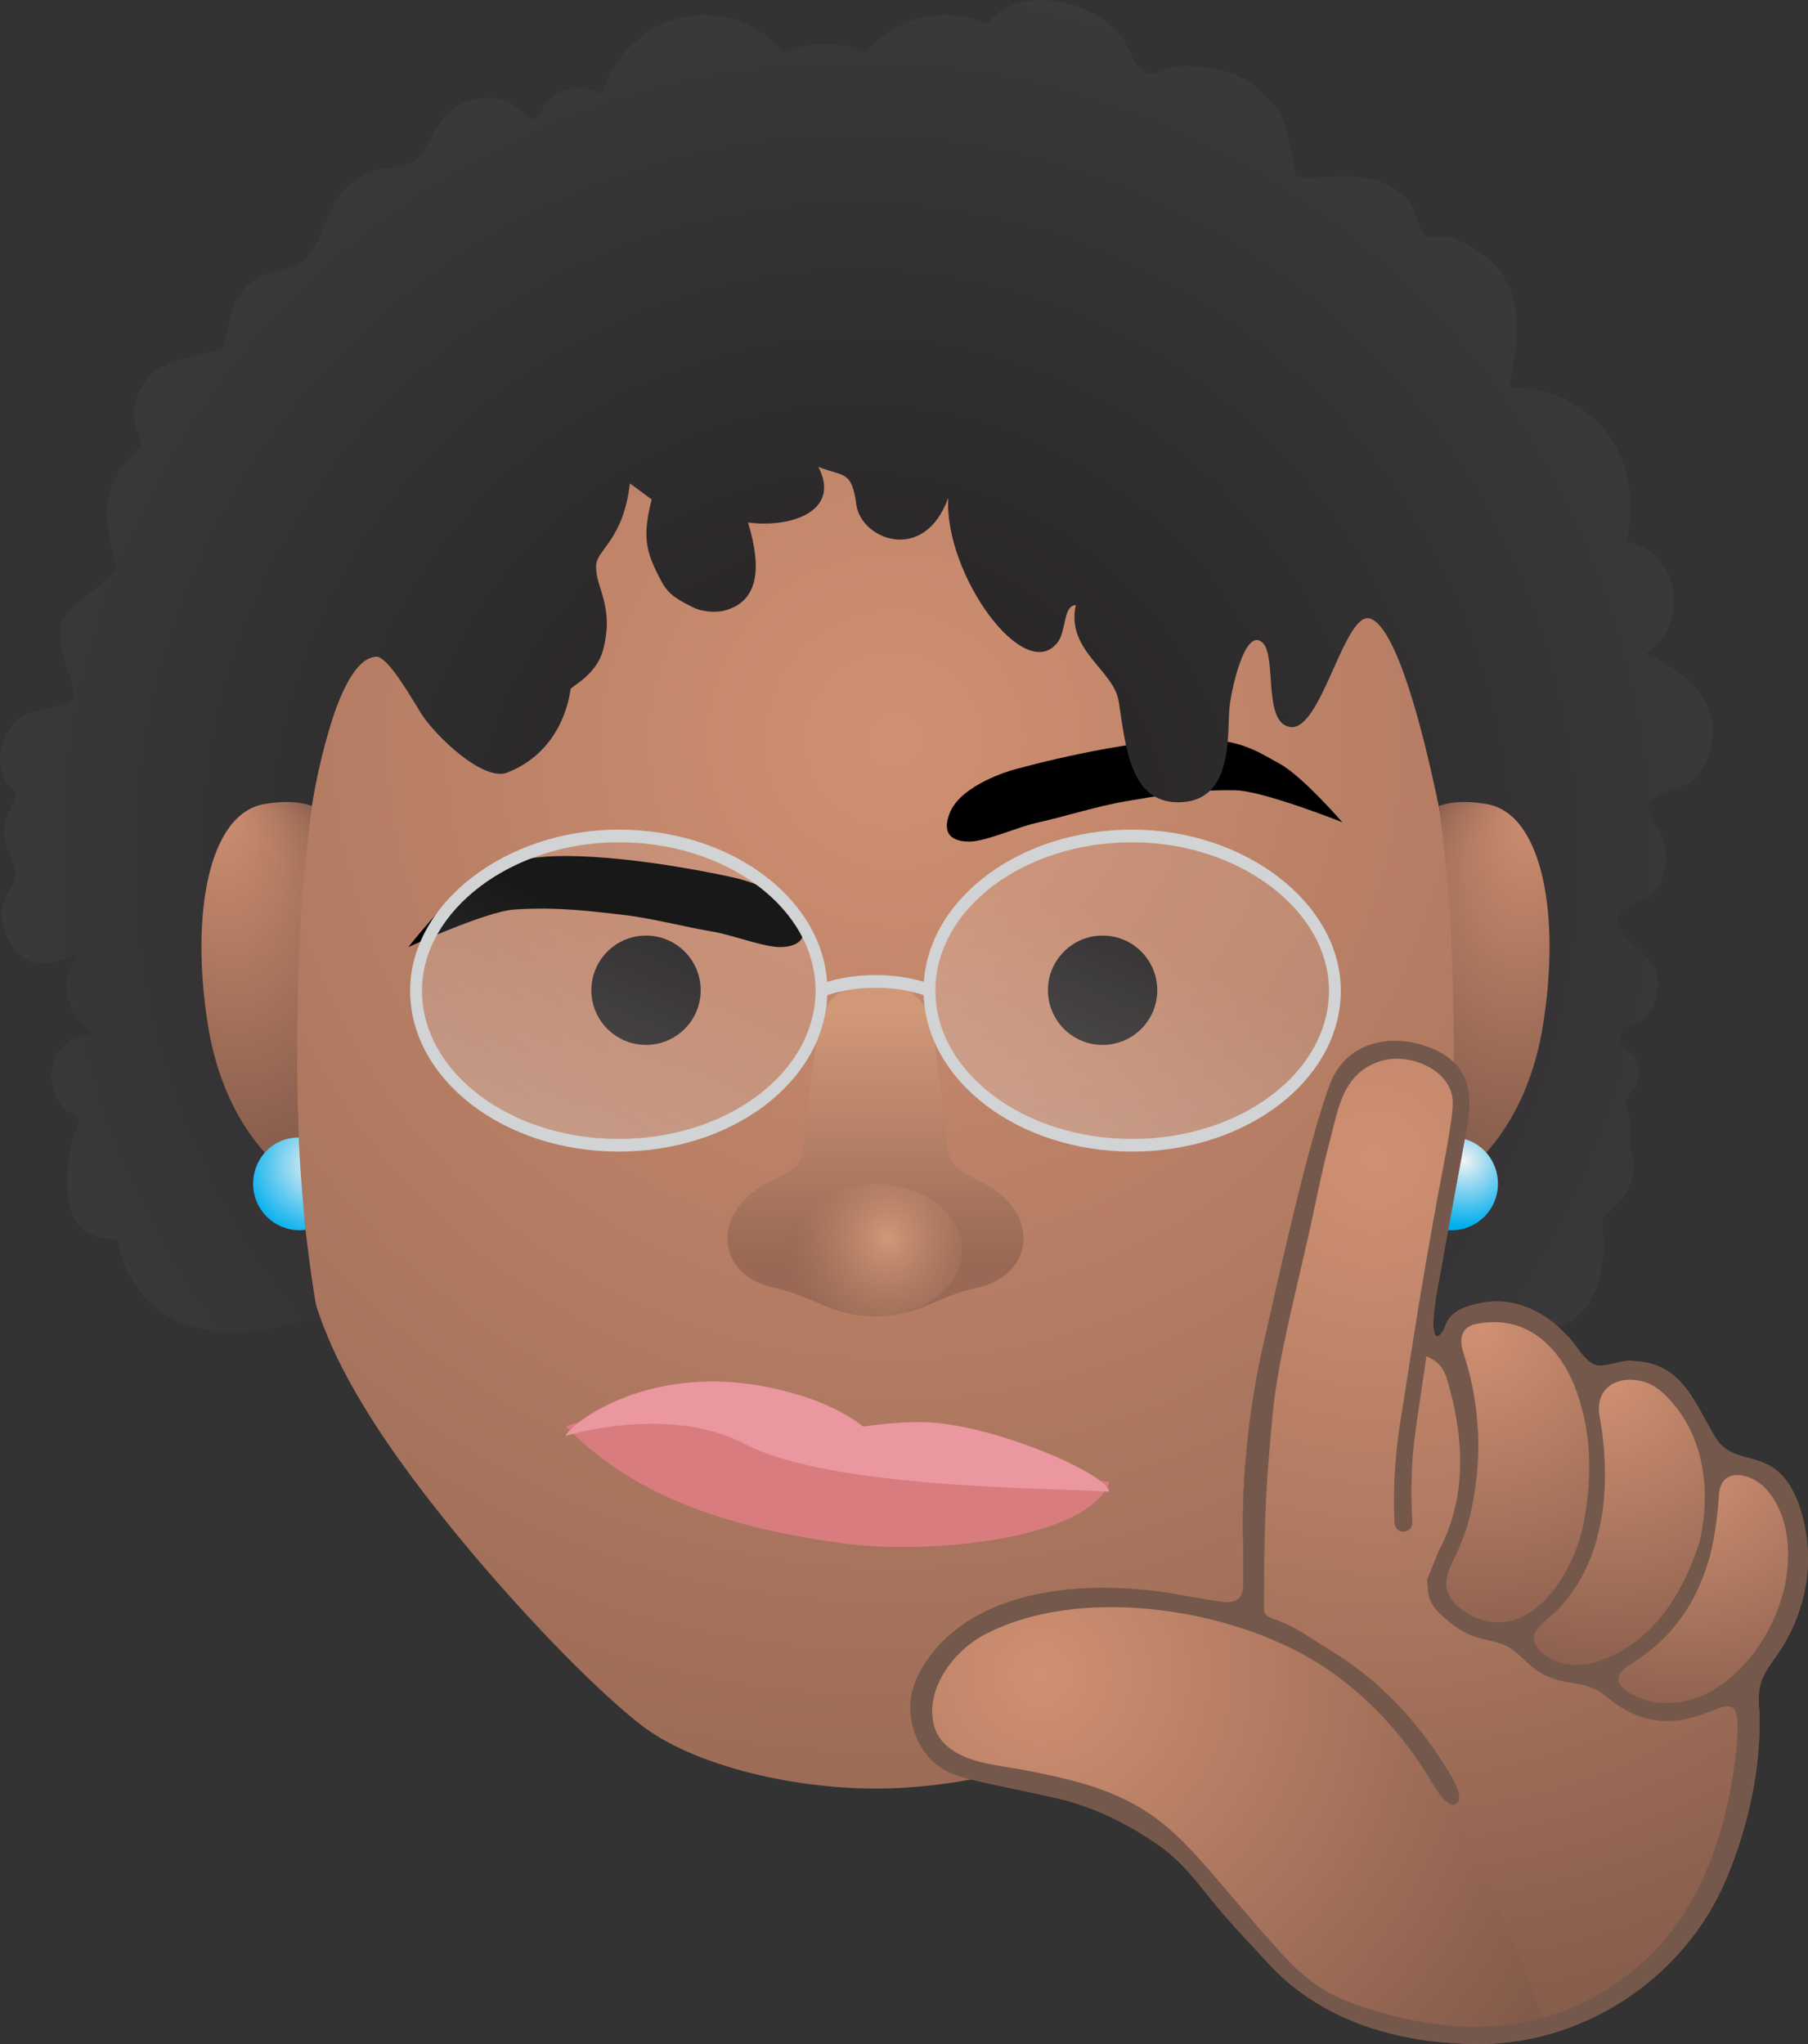 <?xml version="1.0" encoding="UTF-8"?>
<svg id="Layer_2" data-name="Layer 2" xmlns="http://www.w3.org/2000/svg" xmlns:xlink="http://www.w3.org/1999/xlink" viewBox="0 0 457.817 517.539">
  <rect x="0" y="0" width="457.817" height="517.539" fill="#333333" stroke="none"/>
  <defs>
    <style>
      .cls-1 {
        fill: url(#radial-gradient-10);
      }

      .cls-2 {
        fill: url(#linear-gradient-2);
      }

      .cls-3 {
        fill: url(#radial-gradient-9);
      }

      .cls-4 {
        fill: #231f20;
      }

      .cls-5 {
        fill: #d97c80;
      }

      .cls-6 {
        fill: url(#radial-gradient-5);
      }

      .cls-7 {
        fill: #ea979f;
      }

      .cls-8 {
        fill: #8b5e3c;
      }

      .cls-9 {
        fill: url(#radial-gradient-3);
      }

      .cls-10 {
        fill: #75584c;
      }

      .cls-11 {
        fill: url(#linear-gradient-3);
      }

      .cls-12 {
        fill: url(#radial-gradient-11);
      }

      .cls-13 {
        fill: url(#radial-gradient-8);
      }

      .cls-14 {
        fill: url(#radial-gradient-2);
      }

      .cls-15 {
        fill: #d1d3d4;
      }

      .cls-16 {
        fill: url(#radial-gradient-4);
      }

      .cls-17 {
        fill: url(#radial-gradient-12);
      }

      .cls-18 {
        fill: url(#radial-gradient-6);
      }

      .cls-19 {
        fill: url(#radial-gradient);
        fill-rule: evenodd;
      }

      .cls-20 {
        fill: url(#radial-gradient-7);
      }

      .cls-21 {
        fill: url(#linear-gradient);
      }
    </style>
    <radialGradient id="radial-gradient" cx="226.417" cy="187.263" fx="226.417" fy="187.263" r="413.349" gradientUnits="userSpaceOnUse">
      <stop offset="0" stop-color="#d09072"/>
      <stop offset="1" stop-color="#805848"/>
    </radialGradient>
    <radialGradient id="radial-gradient-2" cx="216.856" cy="216.916" fx="216.856" fy="216.916" r="281.755" gradientUnits="userSpaceOnUse">
      <stop offset="0" stop-color="#231f20"/>
      <stop offset="1" stop-color="#414042"/>
    </radialGradient>
    <radialGradient id="radial-gradient-3" cx="443.381" cy="292.477" fx="456.264" fy="258.502" r="36.336" gradientTransform="translate(-89.945 -142.25) rotate(-3.551) scale(1 1.44)" xlink:href="#radial-gradient"/>
    <radialGradient id="radial-gradient-4" cx="-753.331" cy="218.204" fx="-740.448" fy="184.229" r="36.336" gradientTransform="translate(-667.722 -109.601) rotate(-176.449) scale(1 -1.44)" xlink:href="#radial-gradient"/>
    <linearGradient id="linear-gradient" x1="221.683" y1="256.524" x2="221.683" y2="319.433" gradientUnits="userSpaceOnUse">
      <stop offset="0" stop-color="#d19878"/>
      <stop offset="1" stop-color="#996955"/>
    </linearGradient>
    <radialGradient id="radial-gradient-5" cx="341.79" cy="220.277" fx="341.79" fy="220.277" r="29.878" gradientTransform="translate(-64.386 109.985) scale(.846 .924)" gradientUnits="userSpaceOnUse">
      <stop offset="0" stop-color="#d19878"/>
      <stop offset="1" stop-color="#996955" stop-opacity=".5"/>
    </radialGradient>
    <radialGradient id="radial-gradient-6" cx="80.304" cy="294.754" fx="80.304" fy="294.754" r="19.26" gradientUnits="userSpaceOnUse">
      <stop offset="0" stop-color="#f1f2f2"/>
      <stop offset="1" stop-color="#00aeef"/>
    </radialGradient>
    <radialGradient id="radial-gradient-7" cx="-1514.262" cy="293.872" fx="-1514.262" fy="293.872" r="16.641" gradientTransform="translate(-1143.483) rotate(-180) scale(1 -1)" xlink:href="#radial-gradient-6"/>
    <linearGradient id="linear-gradient-2" x1="128.098" y1="315.65" x2="162.392" y2="237.862" gradientUnits="userSpaceOnUse">
      <stop offset="0" stop-color="#fcfcfc" stop-opacity=".3"/>
      <stop offset="1" stop-color="#f1f2f2" stop-opacity=".1"/>
    </linearGradient>
    <linearGradient id="linear-gradient-3" x1="258.107" y1="315.648" x2="292.4" y2="237.86" xlink:href="#linear-gradient-2"/>
    <radialGradient id="radial-gradient-8" cx="263.259" cy="1139.074" fx="263.259" fy="1139.074" r="239.803" gradientTransform="translate(-820.82 306.808) rotate(-77.638)" gradientUnits="userSpaceOnUse">
      <stop offset="0" stop-color="#d09072"/>
      <stop offset="1" stop-color="#805848"/>
    </radialGradient>
    <radialGradient id="radial-gradient-9" cx="226.346" cy="1174.243" fx="226.346" fy="1174.243" r="93.913" xlink:href="#radial-gradient-8"/>
    <radialGradient id="radial-gradient-10" cx="-2258.584" cy="1195.778" fx="-2258.584" fy="1195.778" r="86.933" gradientTransform="translate(-218.26 -2128.545) rotate(-76.265)" xlink:href="#radial-gradient-8"/>
    <radialGradient id="radial-gradient-11" cx="-2300.76" cy="1098.353" fx="-2300.76" fy="1098.353" r="72.463" gradientTransform="translate(-208.996 -2242.521) rotate(-76.265) scale(1.038 1.127)" xlink:href="#radial-gradient-8"/>
    <radialGradient id="radial-gradient-12" cx="117.694" cy="1084.292" fx="117.694" fy="1084.292" r="157.172" gradientTransform="translate(-820.82 306.808) rotate(-77.638)" gradientUnits="userSpaceOnUse">
      <stop offset="0" stop-color="#d09072"/>
      <stop offset="1" stop-color="#805848"/>
    </radialGradient>
  </defs>
  <g id="Bitmojis">
    <g id="Eco_Front_Neutral">
      <path class="cls-19" d="M349.457,358.975c-17.3,27.44-51.08,64.29-68.35,77.73-12.96,10.09-37.69,16.12-59.42,16.14-21.73-.02-46.46-6.05-59.41-16.14-17.27-13.44-51.05-50.29-68.36-77.73-21.46-34.05-19.5-52.53-19.5-106.93,0-109.72,58.62-168.31,147.27-168.31s147.27,39.431,147.27,168.31c0,54.4,1.97,72.88-19.5,106.93Z"/>
      <path d="M339.908,208.184s-10.173-11.72-15.835-14.795c-6.008-3.263-10.665-6.957-25.097-6.174-19.189,1.041-42.737,7.791-42.737,7.791,0,0-12.729,3.58-15.661,10.633-2.932,7.053,2.752,7.486,5.057,7.435,4.198-.093,11.928-3.653,17.007-4.777,6.792-1.503,15.548-4.28,22.273-5.394,7.049-1.168,16.458-3.028,27.826-2.822,7.113.129,27.166,8.102,27.166,8.102Z"/>
      <path class="cls-14" d="M74.667,277.535c.337,6.949,1.666,32.058,5.674,54.778-5.217,3.657-16.826,4.7-16.826,4.7-30.814,2.88-33.756-23.2-33.756-23.2-10.148-.36-13.37-5.87-12.659-17.22.474-7.61,3.136-13.54,3.136-13.54-10.925-4-9.267-21.88,4.065-21.05-13.758-10-4.52-20.01-4.52-20.01-.919-1.07-13.247,7.78-18.316-5.7-3.278-8.73,2.189-10.53,2.454-14.55.209-2.96-2.937-7.31-2.918-10.76.01-4.47,2.739-7.14,2.975-10.19.066-.82-7.173-4.12-2.274-14.94,3.581-7.91,14.241-5.66,16.563-8.55,1.961-2.44-5.477-15.42-2.18-20.75,2.454-3.97,13.275-10.93,13.55-12.56.152-.89-3.657-9.64-2.274-17.5,1.535-8.72,8.281-12.73,8.443-13.76.35-2.26-4.719-6.91.559-15.65,4.235-7.01,19.273-7.93,19.983-8.86,1.118-1.45.957-8.25,4.018-13.09,5.155-8.16,12.801-5.3,17.112-9.68,4.103-4.18,5.647-14.33,11.712-19.38,5.278-4.39,11.437-2.95,15.208-4.91,5.117-2.65,5.638-15.18,17.444-16.26,8.831-.81,9.769,4.72,13.521,5.31.976.15,2.046-3.85,4.008-5.36,1.705-1.3,3.458-2.87,8.784-2.48,1.45.11,2.975.73,4.245,1.43,3.515-11.59,13.796-19.98,25.953-19.98,8.017,0,15.227,3.66,20.202,9.47,3.193-1.4,6.699-2.17,10.376-2.17,3.61,0,7.05.74,10.205,2.1,4.975-5.771,12.157-9.4,20.145-9.4,3.818,0,7.438.83,10.736,2.32,7.448-11.16,29.933-5.76,35.334,5.38,1.184,2.44,2.378,5.78,5.183,7.03,2.255,1.02,4.274-2.29,10.764-1.83,9.087.64,13.389,1.64,20.23,8.65,4.132,4.23,4.643,8.79,6.472,18.37.777,4.06,20.438-4.15,29.033,7.64,1.686,2.32,2.606,7.35,3.686,8.29,1.099.96,4.69-.39,7.059.57,17.226,6.96,18.449,18.98,14.365,37.98,19.756-.54,35.002,16.24,29.715,38.92,14.983,2.914,15.178,22.675,4.785,28.28,11.456,4.76,22.769,15.29,13.881,30.15-3.838,6.43-18.411,3.255-11.184,13.534,4.191,5.96,3.375,16.582-4.321,19.125-4.367,1.443-5.379,4.281-5.379,4.281-.247,6.06,11.278,8.865,10.165,17.571-1.499,11.733-8.611,7.129-9.483,12.04-.777,4.33,4.848,2.732,4.755,9.286-.084,5.974-5.145,5.625-2.781,10.239,1.481,2.891.347,7.454.347,7.454,1.317,4.61,1.724,8.923-1.061,13.1-1.25,1.874-6.007,6.62-6.007,6.62,2.947,19.41-7.628,32.93-21.395,24.94,2.653,30.34-22.785,1.444-22.785,1.444,0,0,6.231-21.444,10.79-78.494.677-8.467-12.546-94.808-25.005-100.021-6.614-2.767-12.421,28.37-20.393,27.391-7.119-.874-3.411-17.778-7.045-21.326-4.454-4.349-8.125,12.232-8.475,17.025-.492,6.737.936,23.344-12.906,23.344-12.089,0-13.256-13.564-15.075-25.504-1.203-7.97-13.37-12.86-10.878-24.4-3.203.03-2.359,6.479-4.567,9.38-8.367,11.04-28.773-17.165-27.735-36.535-6.065,16.826-22.062,10.531-23.247,1.761-1.184-8.83-3.166-7.043-9.642-9.616,5.77,11.02-6.567,15.55-17.804,14.08,3.619,11.83,2.549,19.97-5.856,22.28-1.828.5-5.429.52-8.045-.79-3.316-1.67-6.064-2.96-7.931-6.42-4.236-7.87-4.908-11.43-2.568-20.91l-5.509-4.065c-1.668,14.283-8.287,16.715-8.543,20.655-.37,5.63,4.766,10.2,1.734,21.57-1.725,6.46-8.121,9.11-8.244,9.97-.151,1.1-1.772,15.47-16.004,21.03-6.054,2.37-18.145-9.25-21.718-14.83-2.208-3.47-8.45-14.658-11.465-14.51-10.617.523-16.288,37.781-16.288,37.781,0,0-6.784,22.412-4.307,73.481Z"/>
      <path class="cls-9" d="M376.321,203.551c-4.531-.743-8.486-.726-11.922.504,1.361,11.092,2.652,21.894,3.116,33.603.997,25.142.687,43.322-.362,62.083,10.247-6.534,20.191-19.62,23.505-39.845,4.554-27.795.097-53.979-14.338-56.345Z"/>
      <path class="cls-16" d="M67.053,203.551c4.531-.743,8.486-.726,11.922.504-1.361,11.092-2.652,21.894-3.116,33.603-.997,25.142-.687,43.322.362,62.083-10.247-6.534-20.191-19.62-23.505-39.845-4.554-27.795-.097-53.979,14.338-56.345Z"/>
      <path class="cls-21" d="M247.355,326.061c-10.12,2.22-14.9,7.21-25.67,7.21s-15.56-4.99-25.67-7.21c-14.87-3.25-16.18-19.33-1.35-26.7,9.84-4.9,8.12-4.56,9.65-17.48,1.09-9.18,1.3-9.68,2.86-21.59.55-4.19,3.14-8.14,7.64-10.4,1.95-.97,4.24-1.65,6.87-1.65s4.92.68,6.87,1.65c4.49,2.26,7.08,6.21,7.63,10.4,1.57,11.91,1.78,12.41,2.86,21.59,1.54,12.92-.19,12.58,9.66,17.48,14.82,7.37,13.52,23.45-1.35,26.7Z"/>
      <ellipse class="cls-6" cx="221.687" cy="316.505" rx="21.947" ry="16.765"/>
      <path class="cls-18" d="M75.666,288.006c-.033,0-.064-.005-.097-.005-6.483,0-11.471,5.256-11.471,11.739s5.256,11.739,11.739,11.739c.517,0,1.022-.045,1.522-.11-.487-5.714-1.407-14.69-1.694-23.364Z"/>
      <path class="cls-20" d="M367.708,288.007c.033,0,.064-.005.097-.005,6.483,0,11.502,5.258,11.502,11.742s-5.256,11.739-11.739,11.739c-.517,0-1.022-.045-1.522-.11.487-5.714,1.377-14.692,1.663-23.366Z"/>
      <circle class="cls-4" cx="163.585" cy="250.718" r="13.844"/>
      <circle class="cls-4" cx="279.198" cy="250.718" r="13.844"/>
      <path d="M103.405,239.792s9.552-12.231,15.047-15.595c5.831-3.57,10.291-7.5,24.743-7.466,19.217.045,43.084,5.567,43.084,5.567,0,0,12.898,2.916,16.191,9.808,3.293,6.892-2.36,7.619-4.665,7.687-4.197.125-12.102-3.03-17.232-3.889-6.86-1.149-15.749-3.469-22.523-4.233-7.1-.801-16.593-2.172-27.935-1.376-7.097.498-26.71,9.498-26.71,9.498Z"/>
      <g>
        <ellipse class="cls-2" cx="156.682" cy="250.815" rx="51.231" ry="39.157"/>
        <ellipse class="cls-11" cx="286.69" cy="250.813" rx="51.231" ry="39.157"/>
        <path class="cls-15" d="M286.69,210.05c-28.173,0-51.269,17.111-52.755,38.561-2.351-.727-6.648-1.753-12.248-1.732-5.6-.021-9.897,1.005-12.248,1.732-1.496-21.45-24.582-38.561-52.755-38.561-28.643,0-52.83,18.672-52.83,40.763,0,22.476,23.695,40.763,52.83,40.763,28.632,0,51.996-17.667,52.786-39.608,1.817-.62,6.145-1.892,12.216-1.86,6.071-.032,10.399,1.24,12.205,1.86.802,21.942,24.165,39.608,52.797,39.608,29.135,0,52.83-18.287,52.83-40.763,0-22.091-24.186-40.763-52.83-40.763ZM156.685,288.369c-27.478,0-49.826-16.844-49.826-37.556,0-20.349,22.818-37.557,49.826-37.557,27.467,0,49.826,16.855,49.826,37.557s-22.359,37.556-49.826,37.556ZM286.69,288.369c-27.467,0-49.826-16.844-49.826-37.556s22.359-37.557,49.826-37.557c27.008,0,49.826,17.207,49.826,37.557,0,20.713-22.348,37.556-49.826,37.556Z"/>
      </g>
      <path class="cls-5" d="M143.294,361.114c17.682,18.483,43.182,26.063,70.603,29.696,22.312,2.956,62.032-1.365,67.012-15.582-8.452-.709-58.053-10.869-66.854-12.649-47.863-9.683-52.606-6.903-70.133-1.705l-.627.24"/>
      <path class="cls-7" d="M280.798,377.678c.273-3.65-23.252-14.733-42.009-17.24-8.676-1.16-20.17.765-20.17.765,0,0-5.308-4.444-14.683-7.495-36.183-11.778-59.17,6.417-60.753,9.857,0,0,25.987-8.139,45.367,2.003,21.431,11.215,74.983,11.075,92.247,12.111Z"/>
    </g>
    <g id="Hand11_Point">
      <g>
        <polygon class="cls-8" points="315.679 408.297 316.986 389.499 320.523 358.268 338.758 275.064 350.06 267.416 362.916 268.007 370.087 274.711 360.111 337.506 369.529 346.437 405.943 423.688 434.703 427.36 442.335 426.551 440.39 456.184 431.911 479.383 418.81 497.783 394.529 513.743 376.264 515.101 315.679 408.297"/>
        <path class="cls-8" d="M403.28,386.92c2.365-13.096,2.059-26.215-4.728-38.938-4.502-8.441-11.843-14.109-22.979-14.284-1.936-.03-3.892.422-5.738.899-2.565.663-3.265,2.098-2.222,4.57,6.319,14.974,7.272,30.051,3.761,45.017-1.024,4.367-3.022,8.603-5.296,12.549-2.747,4.768-1.361,8.843,5.091,12.345,8.272,4.49,16.34,2.985,22.978-4.354,4.692-5.187,7.789-11.09,9.133-17.804Z"/>
        <path class="cls-8" d="M433.618,391.137c1.376-10.33,2.007-20.451-3.617-30.345-2.15-3.782-5.159-7.411-8.497-10.543-4.54-4.261-12.095-4.968-17.075-1.671-1.507.998-2.445,3.817-1.969,5.567,2.858,10.505,3.424,20.926,1.545,31.206-2.084,11.403-7.364,21.293-18.399,28.005-2.138,1.3-2.159,2.743-.522,4.636,4.055,4.692,11.01,6.976,17.139,5.355,11.463-3.032,19.541-9.546,24.889-18.511,2.598-4.355,4.364-9.12,6.507-13.699Z"/>
        <path class="cls-8" d="M453.496,403.007c1.813-7.422,1.341-14.311-1.388-21.182-2.166-5.453-7.425-9.54-12.317-9.673-3.057-.083-4.421.877-4.607,3.875-.366,5.91-.635,11.938-2.144,17.604-3.398,12.754-11.141,22.916-23.871,29.418-3.201,1.635-2.662,2.758-.336,4.73,6.882,5.835,18.688,5.916,27.292.091,9.402-6.366,14.656-15.162,17.372-24.863Z"/>
        <path class="cls-8" d="M367.375,456.76c-2.598-4.694-5.546-9.185-8.712-13.514-15.492-21.18-36.795-32.974-63.155-36.504-13.46-1.803-26.819-2.105-39.77,2.003-9.768,3.098-18.106,8.079-21.741,18.01-3.266,8.92.64,16.117,10.26,18.559,5.432,1.379,11.047,2.024,16.547,3.158,4.451.917,8.885,1.958,13.274,3.139,13.341,3.588,23.076,11.936,31.58,22.115,7.468,8.938,15.077,17.809,23.23,26.166,3.296,3.379,7.927,5.956,12.419,7.8,17.067,7.006,33.814,9.425,49.882,5.235,0,0-4.729-13.562-6.632-17.952-6.032-13.911-13.147-30.927-17.18-38.215Z"/>
        <path class="cls-8" d="M336.746,274.601c-5.793,15.407-13.8,52.731-16.553,64.562-4.586,19.706-5.858,38.275-5.386,52.409-.022,3.063.016,6.169.006,9.271-.019,1.356-.177,2.563-.697,3.374-.679,1.239-2.558,1.524-4.201,1.407-2.183-.119-14.202-2.433-16.44-2.661-19.333-2.534-44.578-.717-57.478,15.688-2.043,2.61-3.833,5.629-4.749,8.729-2.114,6.332.406,14.828,5.552,19.103,2.406,2.079,5.564,3.221,8.649,3.968,7.366,1.745,14.714,3.125,22.068,4.811,9.593,2.177,18.327,6.631,26.317,12.222,5.156,3.697,8.83,8.44,12.664,13.223,4.347,5.408,9.213,10.536,13.973,15.634,9.59,10.848,22.717,17.138,36.944,19.675,4.736.915,8.941,1.201,13.737,1.454,28.566,1.331,55.363-16.136,66.165-42.18,5.446-13.244,8.691-27.714,8.16-42.162-.854-7.9,1.699-9.853,5.706-15.911,6.706-10.921,8.619-23.592,4.402-35.999-5.56-15.627-15.273-9.196-20.729-16.483-5.859-9.261-8.402-19.586-21.311-20.143-3.178-.433-6.622,1.718-9.55,1.036l-.111-.035c-3.12-1.331-4.741-5.357-7.282-7.646-5.667-6.149-13.531-9.639-21.483-8.041-2.578.518-7.851,1.379-9.307,6.194-.664,2.196-4.849,6.626-1.715-10.414,2.331-12.675,6.785-37.308,7.08-38.663,2.598-11.919-.909-16.46-4.145-19.005-2.584-2.033-5.973-3.327-9.201-4.019-7.174-1.539-17.19.247-21.085,10.605ZM446.995,376.797c6.291,6.751,6.73,17.134,4.724,25.757l-.037.147c-2.538,9.773-8.378,19.037-16.98,24.66-7.073,4.623-16.579,5.353-22.974.659-3.592-2.7-1.676-4.924,1.393-6.795,16.076-10.027,21.114-25.414,22.199-43.328.856-6.69,8.31-4.749,11.674-1.099ZM416.898,350.046c2.249.832,4.164,2.425,5.76,4.2,9.039,9.691,10.579,23.501,7.728,36.049l-.039.144c-4.009,12.52-11.266,24.659-24.215,29.646-4.675,2.034-10.314,2.247-14.592-.809-1.505-1.036-2.844-2.453-3.095-3.904-.413-3.63,4.343-5.641,6.319-8.154,11.883-12.568,13.214-31.741,10.382-48.074-1.761-7.89,4.86-11.462,11.752-9.098ZM373.5,335.278c14.055-3.029,23.12,7.327,26.669,19.97,3.005,10.005,2.744,20.674.73,30.92l-.031.147c-2.359,11.275-12.034,27.732-25.497,23.856-3.614-1.133-7.891-3.761-8.941-7.524-.671-2.422.411-5.146,1.488-7.436,1.886-3.85,3.5-7.743,4.431-11.917,3.1-13.463,2.6-27.266-1.716-40.566-1.111-3.215-.972-6.481,2.866-7.449ZM367.866,279.007c.106,4.696-3.1,19.55-4.56,28.044-.8,4.652-2.005,11.105-2.349,13.176s-1.502,8.919-1.689,10.087-1.087,6.787-1.853,11.67c-.766,4.883-2.404,15.325-2.404,15.325-1.64,9.36-2.356,18.852-1.89,28.395.265,2.978,4.625,2.678,4.507-.284-.412-6.791-.282-13.819.474-20.622.342-2.848,1.815-12.795,3.102-21.45,1.754.999,3.936,1.625,5.227,5.949,4.33,14.495,5.115,29.858-2.104,43.327l-2.965,7.372c.294,3.691.122,5.306,2.959,8.269,3.049,3.025,6.459,5.583,10.738,6.597,2.305.611,4.76.944,6.855,2.13,2.182,1.193,3.823,3.191,5.714,4.778,2.715,2.329,5.942,3.622,9.553,4.195,3.252.458,6.525,1.132,9.16,3.232,6.812,5.953,14.342,8.173,23.196,5.352,1.488-.449,2.913-.985,4.374-1.559,1.444-.531,3.352-1.39,4.632-.748l.08.043c3.138,1.665-.03,18.42-.635,21.853-3.515,17.283-10.833,34.322-25.171,45.361-19.75,15.803-43.448,16.923-69.075,8.189-9.384-3.198-14.87-7.994-21.277-15.389-25.91-28.759-26.928-38.536-68.168-44.928-6.522-1.135-14.872-2.745-17.522-9.621-3.181-9.53,4.63-19.93,12.954-24.09,23.556-12.079,59.783-6.66,81.783,6.1,12.441,7.126,23.477,18.568,30.978,31.407,1.151,1.864,4.779,8.129,6.82,4.876.603-1.885-.65-4.242-1.593-5.962-7.908-13.571-18.21-24.705-31.577-32.718-4.995-2.997-7.61-5.313-13.452-7.4-1.945-.725-2.655-1.017-2.63-3.08.032-2.629-.006-6.741.065-11.145.238-14.585.516-20.608,2.181-38.001.94-9.823,3.235-20.069,7.879-39.885,2.729-11.647,4.374-20.874,6.495-28.721,2.091-7.74,3.045-17.192,12.659-20.393,7.389-2.46,18.346,2.093,18.53,10.27Z"/>
      </g>
      <g>
        <polygon class="cls-13" points="315.679 408.297 316.986 389.499 320.523 358.268 338.758 275.064 350.06 267.416 362.916 268.007 370.087 274.711 360.111 337.506 369.529 346.437 405.943 423.688 434.703 427.36 442.335 426.551 440.39 456.184 431.911 479.383 418.81 497.783 394.529 513.743 376.264 515.101 315.679 408.297"/>
        <path class="cls-3" d="M403.28,386.92c2.365-13.096,2.059-26.215-4.728-38.938-4.502-8.441-11.843-14.109-22.979-14.284-1.936-.03-3.892.422-5.738.899-2.565.663-3.265,2.098-2.222,4.57,6.319,14.974,7.272,30.051,3.761,45.017-1.024,4.367-3.022,8.603-5.296,12.549-2.747,4.768-1.361,8.843,5.091,12.345,8.272,4.49,16.34,2.985,22.978-4.354,4.692-5.187,7.789-11.09,9.133-17.804Z"/>
        <path class="cls-1" d="M433.618,391.137c1.376-10.33,2.007-20.451-3.617-30.345-2.15-3.782-5.159-7.411-8.497-10.543-4.54-4.261-12.095-4.968-17.075-1.671-1.507.998-2.445,3.817-1.969,5.567,2.858,10.505,3.424,20.926,1.545,31.206-2.084,11.403-7.364,21.293-18.399,28.005-2.138,1.3-2.159,2.743-.522,4.636,4.055,4.692,11.01,6.976,17.139,5.355,11.463-3.032,19.541-9.546,24.889-18.511,2.598-4.355,4.364-9.12,6.507-13.699Z"/>
        <path class="cls-12" d="M453.496,403.007c1.813-7.422,1.341-14.311-1.388-21.182-2.166-5.453-7.425-9.54-12.317-9.673-3.057-.083-4.421.877-4.607,3.875-.366,5.91-.635,11.938-2.144,17.604-3.398,12.754-11.141,22.916-23.871,29.418-3.201,1.635-2.662,2.758-.336,4.73,6.882,5.835,18.688,5.916,27.292.091,9.402-6.366,14.656-15.162,17.372-24.863Z"/>
        <path class="cls-17" d="M367.375,456.76c-2.598-4.694-5.546-9.185-8.712-13.514-15.492-21.18-36.795-32.974-63.155-36.504-13.46-1.803-26.819-2.105-39.77,2.003-9.768,3.098-18.106,8.079-21.741,18.01-3.266,8.92.64,16.117,10.26,18.559,5.432,1.379,11.047,2.024,16.547,3.158,4.451.917,8.885,1.958,13.274,3.139,13.341,3.588,23.076,11.936,31.58,22.115,7.468,8.938,15.077,17.809,23.23,26.166,3.296,3.379,7.927,5.956,12.419,7.8,17.067,7.006,33.814,9.425,49.882,5.235,0,0-4.729-13.562-6.632-17.952-6.032-13.911-13.147-30.927-17.18-38.215Z"/>
        <path class="cls-10" d="M336.746,274.601c-5.793,15.407-13.8,52.731-16.553,64.562-4.586,19.706-5.858,38.275-5.386,52.409-.022,3.063.016,6.169.006,9.271-.019,1.356-.177,2.563-.697,3.374-.679,1.239-2.558,1.524-4.201,1.407-2.183-.119-14.202-2.433-16.44-2.661-19.333-2.534-44.578-.717-57.478,15.688-2.043,2.61-3.833,5.629-4.749,8.729-2.114,6.332.406,14.828,5.552,19.103,2.406,2.079,5.564,3.221,8.649,3.968,7.366,1.745,14.714,3.125,22.068,4.811,9.593,2.177,18.327,6.631,26.317,12.222,5.156,3.697,8.83,8.44,12.664,13.223,4.347,5.408,9.213,10.536,13.973,15.634,9.59,10.848,22.717,17.138,36.944,19.675,4.736.915,8.941,1.201,13.737,1.454,28.566,1.331,55.363-16.136,66.165-42.18,5.446-13.244,8.691-27.714,8.16-42.162-.854-7.9,1.699-9.853,5.706-15.911,6.706-10.921,8.619-23.592,4.402-35.999-5.56-15.627-15.273-9.196-20.729-16.483-5.859-9.261-8.402-19.586-21.311-20.143-3.178-.433-6.622,1.718-9.55,1.036l-.111-.035c-3.12-1.331-4.741-5.357-7.282-7.646-5.667-6.149-13.531-9.639-21.483-8.041-2.578.518-7.851,1.379-9.307,6.194-.664,2.196-4.849,6.626-1.715-10.414,2.331-12.675,6.785-37.308,7.08-38.663,2.598-11.919-.909-16.46-4.145-19.005-2.584-2.033-5.973-3.327-9.201-4.019-7.174-1.539-17.19.247-21.085,10.605ZM446.995,376.797c6.291,6.751,6.73,17.134,4.724,25.757l-.037.147c-2.538,9.773-8.378,19.037-16.98,24.66-7.073,4.623-16.579,5.353-22.974.659-3.592-2.7-1.676-4.924,1.393-6.795,16.076-10.027,21.114-25.414,22.199-43.328.856-6.69,8.31-4.749,11.674-1.099ZM416.898,350.046c2.249.832,4.164,2.425,5.76,4.2,9.039,9.691,10.579,23.501,7.728,36.049l-.039.144c-4.009,12.52-11.266,24.659-24.215,29.646-4.675,2.034-10.314,2.247-14.592-.809-1.505-1.036-2.844-2.453-3.095-3.904-.413-3.63,4.343-5.641,6.319-8.154,11.883-12.568,13.214-31.741,10.382-48.074-1.761-7.89,4.86-11.462,11.752-9.098ZM373.5,335.278c14.055-3.029,23.12,7.327,26.669,19.97,3.005,10.005,2.744,20.674.73,30.92l-.031.147c-2.359,11.275-12.034,27.732-25.497,23.856-3.614-1.133-7.891-3.761-8.941-7.524-.671-2.422.411-5.146,1.488-7.436,1.886-3.85,3.5-7.743,4.431-11.917,3.1-13.463,2.6-27.266-1.716-40.566-1.111-3.215-.972-6.481,2.866-7.449ZM367.866,279.007c.106,4.696-3.1,19.55-4.56,28.044-.8,4.652-2.005,11.105-2.349,13.176s-1.502,8.919-1.689,10.087-1.087,6.787-1.853,11.67c-.766,4.883-2.404,15.325-2.404,15.325-1.64,9.36-2.356,18.852-1.89,28.395.265,2.978,4.625,2.678,4.507-.284-.412-6.791-.282-13.819.474-20.622.342-2.848,1.815-12.795,3.102-21.45,1.754.999,3.936,1.625,5.227,5.949,4.33,14.495,5.115,29.858-2.104,43.327l-2.965,7.372c.294,3.691.122,5.306,2.959,8.269,3.049,3.025,6.459,5.583,10.738,6.597,2.305.611,4.76.944,6.855,2.13,2.182,1.193,3.823,3.191,5.714,4.778,2.715,2.329,5.942,3.622,9.553,4.195,3.252.458,6.525,1.132,9.16,3.232,6.812,5.953,14.342,8.173,23.196,5.352,1.488-.449,2.913-.985,4.374-1.559,1.444-.531,3.352-1.39,4.632-.748l.08.043c3.138,1.665-.03,18.42-.635,21.853-3.515,17.283-10.833,34.322-25.171,45.361-19.75,15.803-43.448,16.923-69.075,8.189-9.384-3.198-14.87-7.994-21.277-15.389-25.91-28.759-26.928-38.536-68.168-44.928-6.522-1.135-14.872-2.745-17.522-9.621-3.181-9.53,4.63-19.93,12.954-24.09,23.556-12.079,59.783-6.66,81.783,6.1,12.441,7.126,23.477,18.568,30.978,31.407,1.151,1.864,4.779,8.129,6.82,4.876.603-1.885-.65-4.242-1.593-5.962-7.908-13.571-18.21-24.705-31.577-32.718-4.995-2.997-7.61-5.313-13.452-7.4-1.945-.725-2.655-1.017-2.63-3.08.032-2.629-.006-6.741.065-11.145.238-14.585.516-20.608,2.181-38.001.94-9.823,3.235-20.069,7.879-39.885,2.729-11.647,4.374-20.874,6.495-28.721,2.091-7.74,3.045-17.192,12.659-20.393,7.389-2.46,18.346,2.093,18.53,10.27Z"/>
      </g>
    </g>
  </g>
</svg>